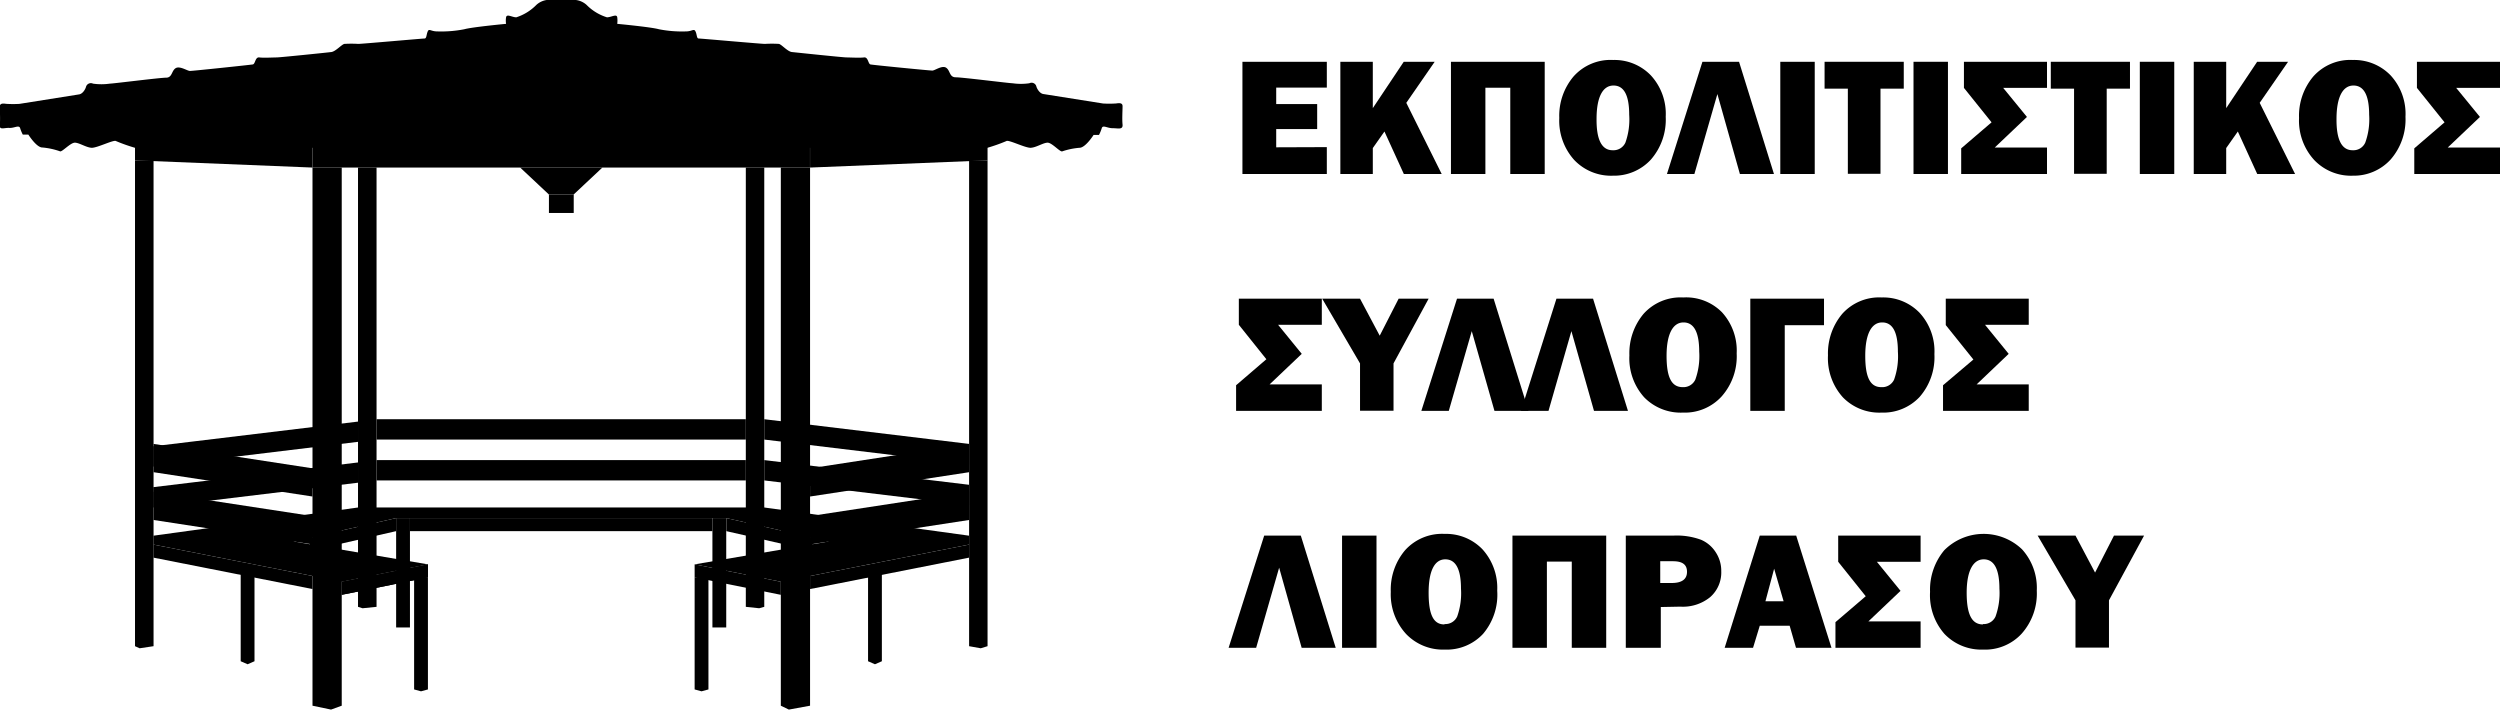 <svg id="Layer_4" data-name="Layer 4" xmlns="http://www.w3.org/2000/svg" viewBox="0 0 264.24 75"><polygon points="36.12 74.59 34.99 75 33.03 74.59 33.03 17.71 36.12 17.71 36.12 74.59"/><polygon points="85.62 74.59 83.38 75 82.53 74.59 82.53 17.71 85.62 17.71 85.62 74.59"/><polygon points="16.23 68.3 14.76 68.52 14.27 68.3 14.27 16.95 16.23 16.95 16.23 68.3"/><polygon points="104.38 68.3 103.66 68.52 102.43 68.3 102.43 16.95 104.38 16.95 104.38 68.3"/><polygon points="39.8 64.14 38.32 64.29 37.84 64.14 37.84 17.71 39.8 17.71 39.8 64.14"/><polygon points="80.78 64.14 80.24 64.29 78.83 64.14 78.83 17.71 80.78 17.71 80.78 64.14"/><rect x="33.03" y="14.24" width="52.58" height="3.47"/><polygon points="33.03 17.71 14.27 16.95 14.27 13.48 33.03 14.24 33.03 17.71"/><polygon points="104.38 13.48 85.62 14.24 85.62 17.71 104.38 16.95 104.38 13.48"/><polygon points="16.23 49.91 33.03 52.48 33.03 49.5 16.23 46.92 16.23 49.91"/><polygon points="16.23 54.96 33.03 57.54 33.03 54.55 16.23 51.98 16.23 54.96"/><polygon points="85.62 54.55 102.43 51.98 102.43 54.96 85.62 57.54 85.62 54.55"/><polygon points="85.62 49.5 102.43 46.92 102.43 49.91 85.62 52.48 85.62 49.5"/><polygon points="60.63 20.56 58.02 20.56 54.98 17.71 63.67 17.71 60.63 20.56"/><rect x="58.02" y="20.56" width="2.62" height="1.95"/><rect x="39.8" y="44.31" width="39.03" height="2.15"/><rect x="39.8" y="48.63" width="39.03" height="2.15"/><polygon points="102.43 49.07 80.78 46.46 80.78 44.31 102.43 46.92 102.43 49.07"/><polygon points="102.43 53.39 80.78 50.78 80.78 48.63 102.43 51.24 102.43 53.39"/><polygon points="37.84 48.88 16.2 51.49 16.2 53.64 37.84 51.02 37.84 48.88"/><polygon points="37.84 44.56 16.2 47.17 16.2 49.32 37.84 46.7 37.84 44.56"/><polygon points="82.53 61.49 73.42 59.65 87.61 57.23 76.77 54.76 41.87 54.76 31.02 57.23 45.23 59.65 36.12 61.49 16.22 57.56 16.22 56.62 37.84 53.64 80.78 53.64 102.43 56.62 102.43 57.56 82.53 61.49"/><polygon points="16.22 58.94 33.03 62.26 33.03 60.88 16.22 57.56 16.22 58.94"/><polygon points="85.62 60.88 102.43 57.56 102.43 58.94 85.62 62.26 85.62 60.88"/><polygon points="36.12 62.87 45.23 61.03 45.23 59.65 36.12 61.49 36.12 62.87"/><polygon points="36.12 62.87 45.23 61.03 45.23 59.65 36.12 61.49 36.12 62.87"/><polygon points="32.76 58.21 41.87 56.14 41.87 54.76 32.76 56.83 32.76 58.21"/><polygon points="76.77 54.76 85.88 56.83 85.88 58.21 76.77 56.14 76.77 54.76"/><polygon points="73.42 59.65 82.53 61.49 82.53 62.87 73.42 61.03 73.42 59.65"/><rect x="43.33" y="54.76" width="31.97" height="1.38"/><polygon points="43.77 72.87 44.5 73.07 45.23 72.87 45.23 61.03 43.77 61.03 43.77 72.87"/><rect x="41.87" y="54.76" width="1.46" height="11.56"/><rect x="75.3" y="54.76" width="1.46" height="11.56"/><polygon points="25.44 69.89 26.17 70.21 26.9 69.89 26.9 60.26 25.44 60.26 25.44 69.89"/><polygon points="91.75 69.89 92.48 70.21 93.21 69.89 93.21 60.26 91.75 60.26 91.75 69.89"/><polygon points="73.42 72.87 74.15 73.07 74.88 72.87 74.88 61.03 73.42 61.03 73.42 72.87"/><path d="M118.65,13.17c-.06-.57,0-1.49,0-1.95s-.58-.28-.75-.28a11.34,11.34,0,0,1-1.31,0l-6.3-1c-.4-.05-.69-.57-.75-.8a.52.52,0,0,0-.74-.34,6.24,6.24,0,0,1-1.78,0c-.34,0-5.32-.63-6-.63s-.57-.69-1-1-1.2.29-1.48.29S92.25,6.87,92,6.81s-.23-.8-.68-.74-1.49,0-1.84,0-5.32-.52-5.78-.57-1.09-.8-1.37-.86a12.15,12.15,0,0,0-1.48,0c-.39,0-6.77-.57-7-.57s-.17-.41-.34-.75-.35,0-1,0a12.6,12.6,0,0,1-2.87-.23c-.8-.23-4.4-.57-4.4-.57a2.59,2.59,0,0,0,0-.69c-.06-.4-.63,0-1.09,0A5.2,5.2,0,0,1,62,.52,2.06,2.06,0,0,0,60.87,0H57.78a2.06,2.06,0,0,0-1.09.52,5.2,5.2,0,0,1-2.12,1.31c-.45,0-1-.4-1.08,0a2.16,2.16,0,0,0,0,.69s-3.61.34-4.41.57a12.56,12.56,0,0,1-2.87.23c-.68,0-.85-.34-1,0s-.11.75-.34.75-6.61.57-7,.57a12,12,0,0,0-1.47,0c-.29.06-.92.8-1.38.86s-5.44.57-5.78.57-1.38.06-1.83,0-.41.69-.69.74-6.36.69-6.64.69S19,6.93,18.56,7.21s-.35,1-1,1-5.61.63-5.95.63a6.24,6.24,0,0,1-1.78,0,.53.53,0,0,0-.74.34c-.06.23-.34.75-.75.8l-6.29,1a11.5,11.5,0,0,1-1.32,0c-.17,0-.75-.17-.75.28s.06,1.38,0,1.95.46.28,1,.31,1-.33,1.14,0a4,4,0,0,0,.29.71H3s.86,1.38,1.49,1.36A7.62,7.62,0,0,1,6.36,16c.23.05,1.09-.92,1.55-.92s1.2.51,1.77.54,2.35-.88,2.58-.71a18,18,0,0,0,2,.71h90.11a18,18,0,0,0,2-.71c.23-.17,2,.74,2.58.71s1.32-.54,1.78-.54,1.31,1,1.54.92a7.62,7.62,0,0,1,1.83-.38c.63,0,1.49-1.36,1.49-1.36h.57a4,4,0,0,0,.29-.71c.12-.38.57,0,1.15,0S118.7,13.74,118.65,13.17Z"/><path d="M140.24,15.55v2.84h-8.92V6.53h8.92V9.26h-5.35V11h4.33v2.64h-4.33v1.93Z"/><path d="M152.38,18.39h-4l-2.05-4.49-1.23,1.75v2.74h-3.43V6.53h3.43v4.9l3.27-4.9h3.27l-3,4.34Z"/><path d="M153.36,18.39V6.53h9.91V18.39h-3.64V9.27H157v9.12Z"/><path d="M170.47,18.57a5.36,5.36,0,0,1-4.08-1.66,6.2,6.2,0,0,1-1.58-4.44,6.42,6.42,0,0,1,1.51-4.39,5.23,5.23,0,0,1,4.18-1.74,5.33,5.33,0,0,1,4,1.64,6,6,0,0,1,1.56,4.36,6.42,6.42,0,0,1-1.57,4.53A5.29,5.29,0,0,1,170.47,18.57Zm0-2.69a1.38,1.38,0,0,0,1.33-.81,7.27,7.27,0,0,0,.4-2.94c0-2.06-.55-3.09-1.66-3.09s-1.79,1.17-1.79,3.53C168.73,14.77,169.3,15.88,170.45,15.88Z"/><path d="M179.09,18.39h-2.9l3.75-11.86h3.87l3.69,11.86h-3.6l-2.38-8.45Z"/><path d="M191.81,6.53V18.39h-3.64V6.53Z"/><path d="M198.76,9.37v9h-3.45v-9h-2.46V6.53h8.37V9.37Z"/><path d="M205.89,6.53V18.39h-3.64V6.53Z"/><path d="M207.29,18.39V15.68l3.21-2.75-2.92-3.64V6.53h8.78V9.29h-4.63l2.51,3.07-3.4,3.23h5.52v2.8Z"/><path d="M222.67,9.37v9h-3.45v-9h-2.46V6.53h8.37V9.37Z"/><path d="M229.81,6.53V18.39h-3.64V6.53Z"/><path d="M242.58,18.39h-4l-2.05-4.49-1.23,1.75v2.74h-3.43V6.53h3.43v4.9l3.27-4.9h3.27l-3,4.34Z"/><path d="M248.68,18.57a5.36,5.36,0,0,1-4.08-1.66A6.16,6.16,0,0,1,243,12.47a6.42,6.42,0,0,1,1.51-4.39,5.23,5.23,0,0,1,4.18-1.74,5.34,5.34,0,0,1,4,1.64,6,6,0,0,1,1.56,4.36,6.43,6.43,0,0,1-1.58,4.53A5.27,5.27,0,0,1,248.68,18.57Zm0-2.69a1.37,1.37,0,0,0,1.32-.81,7.23,7.23,0,0,0,.41-2.94c0-2.06-.56-3.09-1.66-3.09s-1.79,1.17-1.79,3.53C246.94,14.77,247.51,15.88,248.66,15.88Z"/><path d="M255.18,18.39V15.68l3.2-2.75-2.92-3.64V6.53h8.78V9.29h-4.63l2.51,3.07-3.4,3.23h5.52v2.8Z"/><path d="M130.65,43.43V40.72l3.2-2.75-2.91-3.64V31.57h8.77v2.76h-4.62l2.5,3.07-3.4,3.23h5.52v2.8Z"/><path d="M151,31.57l-3.71,6.84v5h-3.54v-5l-4-6.84h4l2.08,3.91,2-3.91Z"/><path d="M153.13,43.43h-2.9L154,31.57h3.87l3.69,11.86h-3.6L155.56,35Z"/><path d="M163.67,43.43h-2.91l3.75-11.86h3.87l3.69,11.86h-3.59L166.09,35Z"/><path d="M177.87,43.61A5.39,5.39,0,0,1,173.79,42a6.16,6.16,0,0,1-1.57-4.44,6.48,6.48,0,0,1,1.5-4.39,5.25,5.25,0,0,1,4.19-1.73A5.33,5.33,0,0,1,182,33a6,6,0,0,1,1.56,4.36,6.39,6.39,0,0,1-1.58,4.53A5.26,5.26,0,0,1,177.87,43.61Zm0-2.69a1.38,1.38,0,0,0,1.32-.8,7.32,7.32,0,0,0,.41-2.95c0-2.06-.56-3.09-1.66-3.09s-1.79,1.18-1.79,3.53S176.71,40.92,177.86,40.92Z"/><path d="M185,43.43V31.57h7.79v2.8h-4.15v9.06Z"/><path d="M198.87,43.61A5.36,5.36,0,0,1,194.79,42a6.17,6.17,0,0,1-1.58-4.44,6.48,6.48,0,0,1,1.51-4.39,5.24,5.24,0,0,1,4.18-1.73,5.32,5.32,0,0,1,4,1.63,6,6,0,0,1,1.56,4.36,6.39,6.39,0,0,1-1.57,4.53A5.26,5.26,0,0,1,198.87,43.61Zm0-2.69a1.38,1.38,0,0,0,1.33-.8,7.36,7.36,0,0,0,.4-2.95c0-2.06-.55-3.09-1.66-3.09s-1.79,1.18-1.79,3.53S197.71,40.92,198.85,40.92Z"/><path d="M205.37,43.43V40.72L208.58,38l-2.92-3.64V31.57h8.77v2.76h-4.62l2.5,3.07-3.39,3.23h5.51v2.8Z"/><path d="M132.77,68.47h-2.91l3.76-11.86h3.87l3.69,11.86h-3.6L135.2,60Z"/><path d="M145.49,56.61V68.47h-3.64V56.61Z"/><path d="M152.69,68.66A5.39,5.39,0,0,1,148.61,67,6.2,6.2,0,0,1,147,62.56a6.44,6.44,0,0,1,1.51-4.4,5.26,5.26,0,0,1,4.18-1.73,5.33,5.33,0,0,1,4,1.63,6.07,6.07,0,0,1,1.56,4.37A6.38,6.38,0,0,1,156.75,67,5.26,5.26,0,0,1,152.69,68.66Zm0-2.7a1.37,1.37,0,0,0,1.33-.8,7.34,7.34,0,0,0,.4-2.94c0-2.06-.55-3.1-1.66-3.1S151,60.3,151,62.65,151.52,66,152.67,66Z"/><path d="M159.86,68.47V56.61h9.91V68.47h-3.64V59.36H163.5v9.11Z"/><path d="M175.54,64.16v4.31h-3.7V56.61h5.07a7.42,7.42,0,0,1,2.88.44,3.43,3.43,0,0,1,1.56,1.33,3.55,3.55,0,0,1,.58,2,3.46,3.46,0,0,1-1.18,2.74,4.57,4.57,0,0,1-3.15,1Zm-.06-2.54h1.22c1.07,0,1.61-.4,1.61-1.18s-.5-1.12-1.49-1.12h-1.34Z"/><path d="M189.83,68.47l-.67-2.33H186l-.71,2.33h-3L186,56.61h3.85l3.73,11.86Zm-3.23-4.92h1.92l-1-3.44Z"/><path d="M194,68.47V65.76l3.2-2.74-2.91-3.64V56.61H203v2.77h-4.62l2.5,3.07-3.4,3.23H203v2.79Z"/><path d="M209.6,68.66A5.39,5.39,0,0,1,205.52,67,6.19,6.19,0,0,1,204,62.56a6.49,6.49,0,0,1,1.5-4.4,5.87,5.87,0,0,1,8.22-.1,6.07,6.07,0,0,1,1.56,4.37A6.38,6.38,0,0,1,213.66,67,5.26,5.26,0,0,1,209.6,68.66Zm0-2.7a1.36,1.36,0,0,0,1.32-.8,7.3,7.3,0,0,0,.41-2.94c0-2.06-.56-3.1-1.66-3.1s-1.8,1.18-1.8,3.53S208.44,66,209.59,66Z"/><path d="M226.62,56.61l-3.71,6.84v5h-3.54v-5l-4-6.84h4l2.07,3.91,2-3.91Z"/></svg>